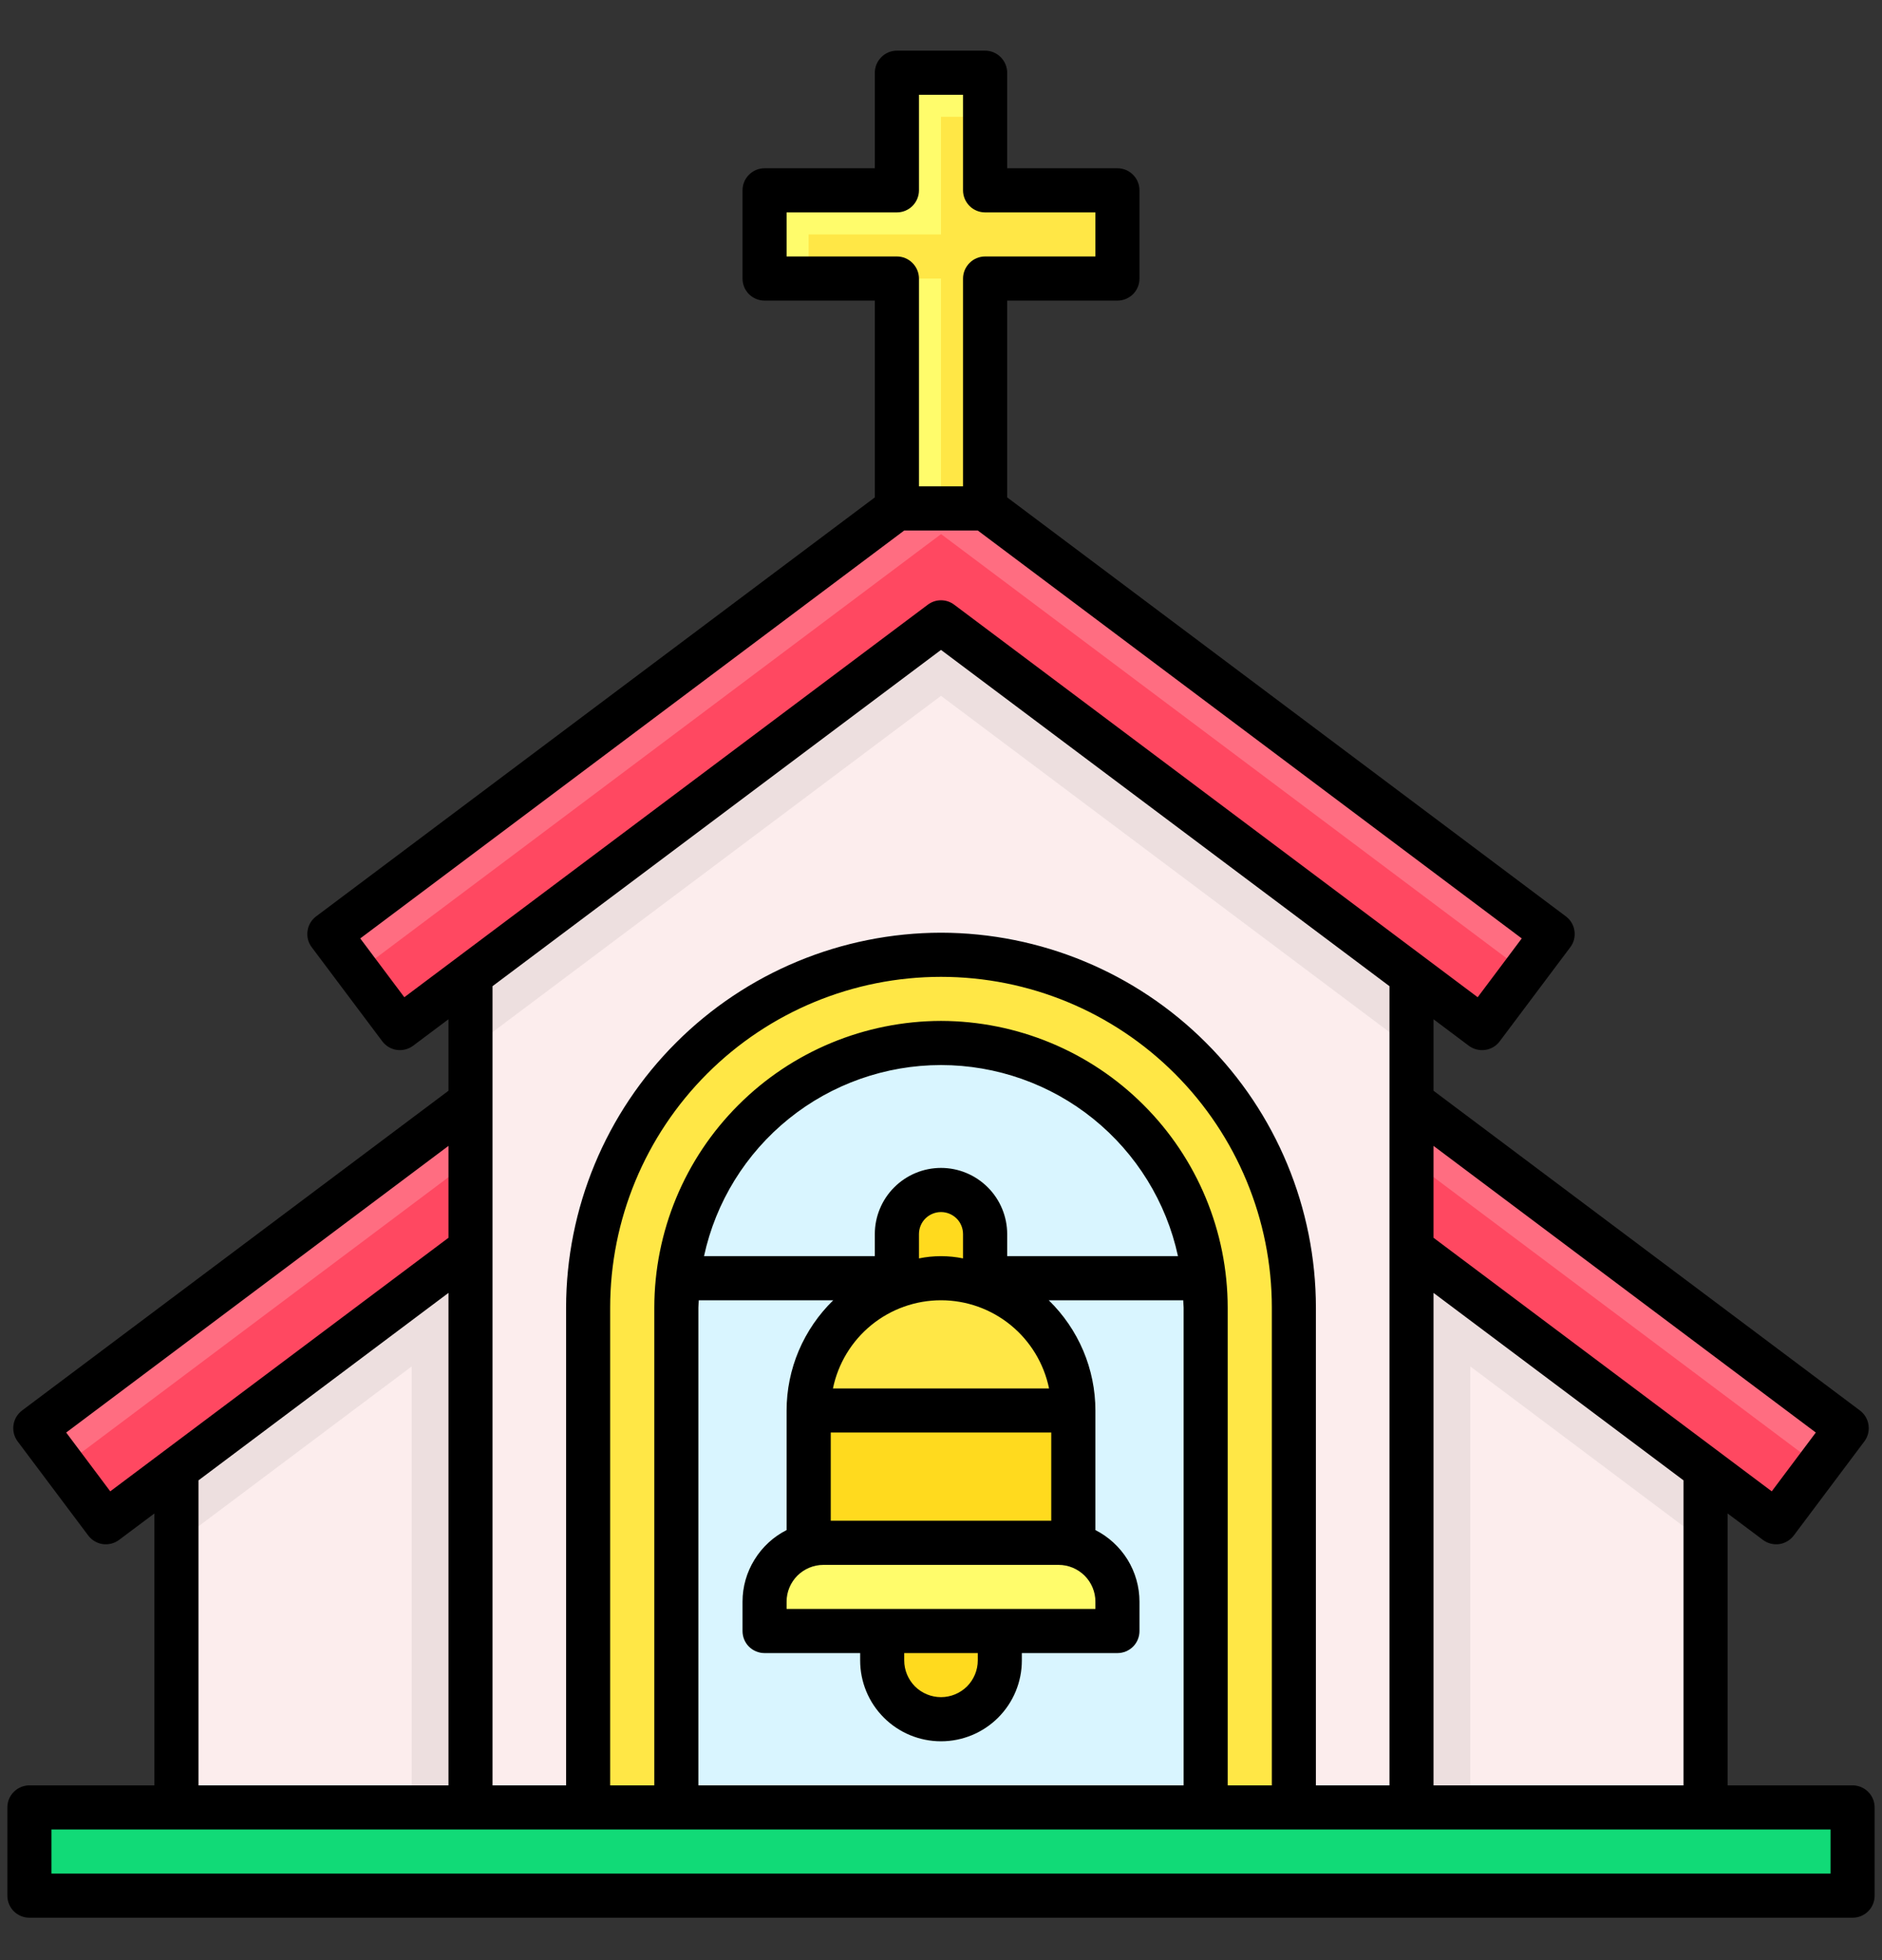 <svg width="24" height="25" viewBox="0 0 24 25" fill="none" xmlns="http://www.w3.org/2000/svg">
<rect x="0" y="0" width="24" height="25" fill="#333333" stroke="none"/>
<g clip-path="url(#clip0_2520_5623)">
<path d="M15.75 13.303V23.053H21.75V17.803L15.75 13.303Z" fill="#FCEDED"/>
<path d="M8.25 13.303V23.053H2.25V17.803L8.25 13.303Z" fill="#FCEDED"/>
<path d="M2.25 17.803V19.678L5.25 17.428V23.053H8.25V13.303L2.25 17.803Z" fill="#EDDFDF"/>
<path d="M21.75 17.803L15.75 13.303V23.053H18.75V17.428L21.75 19.678V17.803Z" fill="#EDDFDF"/>
<path d="M14.699 13.453L15.599 12.253L23.549 18.215L22.649 19.415L14.699 13.453Z" fill="#FF6D81"/>
<path d="M15.06 13.723L15.601 13.003L23.191 18.695L22.651 19.415L15.06 13.723Z" fill="#FF4861"/>
<path d="M0.449 18.215L8.399 12.253L9.299 13.453L1.349 19.415L0.449 18.215Z" fill="#FF6D81"/>
<path d="M0.811 18.696L8.401 13.003L8.941 13.723L1.351 19.416L0.811 18.696Z" fill="#FF4861"/>
<path d="M18 23.053H6V11.5L12 7L18 11.5V23.053Z" fill="#FCEDED"/>
<path d="M18.899 13.113L11.999 7.938L5.099 13.113L4.199 11.912L11.999 6.062L19.799 11.912L18.899 13.113Z" fill="#FF6D81"/>
<path d="M6 11.5V13.375L12 8.875L18 13.375V11.5L12 7L6 11.5Z" fill="#EDDFDF"/>
<path d="M4.561 12.393L5.101 13.113L12.001 7.938L18.901 13.113L19.441 12.393L12.001 6.812L4.561 12.393Z" fill="#FF4861"/>
<path d="M12.562 2.428V0.928H11.438V2.428H9.75V3.553H11.438V6.484H12.562V3.553H14.25V2.428H12.562Z" fill="#FFFC6B"/>
<path d="M12.562 2.428V1.49H12V2.99H10.312V3.553H12V6.484H12.562V3.553H14.25V2.428H12.562Z" fill="#FFE746"/>
<path d="M12 12.178C13.194 12.178 14.338 12.652 15.182 13.496C16.026 14.34 16.5 15.484 16.5 16.678V23.053H7.5V16.678C7.5 15.484 7.974 14.34 8.818 13.496C9.662 12.652 10.806 12.178 12 12.178Z" fill="#FFE746"/>
<path d="M12 13.303C12.895 13.303 13.754 13.658 14.386 14.291C15.019 14.924 15.375 15.783 15.375 16.678V23.053H8.625V16.678C8.625 15.783 8.981 14.924 9.614 14.291C10.246 13.658 11.105 13.303 12 13.303Z" fill="#D9F5FF"/>
<path d="M12 15.178C12.149 15.178 12.292 15.237 12.398 15.342C12.503 15.448 12.562 15.591 12.562 15.74V17.053H11.438V15.74C11.438 15.591 11.497 15.448 11.602 15.342C11.708 15.237 11.851 15.178 12 15.178Z" fill="#FFDA1E"/>
<path d="M12 16.303C12.448 16.303 12.877 16.48 13.193 16.797C13.51 17.113 13.688 17.543 13.688 17.99V19.865H10.312V17.99C10.312 17.543 10.49 17.113 10.807 16.797C11.123 16.48 11.552 16.303 12 16.303Z" fill="#FFDA1E"/>
<path d="M12 16.303C11.552 16.303 11.123 16.48 10.807 16.797C10.49 17.113 10.312 17.543 10.312 17.99H13.688C13.688 17.543 13.51 17.113 13.193 16.797C12.877 16.48 12.448 16.303 12 16.303Z" fill="#FFE746"/>
<path d="M10.5 19.678H13.5C13.699 19.678 13.89 19.757 14.03 19.897C14.171 20.038 14.25 20.229 14.25 20.428V20.803H9.75V20.428C9.75 20.229 9.829 20.038 9.97 19.897C10.11 19.757 10.301 19.678 10.5 19.678Z" fill="#FFFC6B"/>
<path d="M11.25 20.803H12.75V21.178C12.75 21.377 12.671 21.567 12.53 21.708C12.39 21.849 12.199 21.928 12 21.928C11.801 21.928 11.61 21.849 11.47 21.708C11.329 21.567 11.25 21.377 11.25 21.178V20.803Z" fill="#FFDA1E"/>
<path d="M0.375 23.053H23.625V24.178H0.375V23.053Z" fill="#11DA77"/>
<path d="M23.625 22.771H22.031V19.303L22.481 19.64C22.541 19.685 22.616 19.704 22.69 19.694C22.764 19.683 22.83 19.644 22.875 19.584L23.775 18.384C23.82 18.324 23.839 18.249 23.828 18.175C23.818 18.102 23.778 18.035 23.719 17.99L18.281 13.912V13L18.731 13.338C18.761 13.36 18.794 13.376 18.83 13.385C18.866 13.394 18.903 13.396 18.94 13.391C18.976 13.386 19.012 13.373 19.043 13.355C19.075 13.336 19.103 13.311 19.125 13.281L20.025 12.081C20.07 12.022 20.089 11.947 20.078 11.873C20.068 11.799 20.028 11.732 19.969 11.688L12.844 6.344V3.834H14.25C14.325 3.834 14.396 3.804 14.449 3.752C14.502 3.699 14.531 3.627 14.531 3.553V2.428C14.531 2.353 14.502 2.282 14.449 2.229C14.396 2.176 14.325 2.146 14.25 2.146H12.844V0.928C12.844 0.853 12.814 0.782 12.761 0.729C12.709 0.676 12.637 0.646 12.562 0.646H11.438C11.363 0.646 11.291 0.676 11.239 0.729C11.186 0.782 11.156 0.853 11.156 0.928V2.146H9.75C9.675 2.146 9.604 2.176 9.551 2.229C9.498 2.282 9.469 2.353 9.469 2.428V3.553C9.469 3.627 9.498 3.699 9.551 3.752C9.604 3.804 9.675 3.834 9.75 3.834H11.156V6.344L4.031 11.688C3.972 11.732 3.932 11.799 3.922 11.873C3.911 11.947 3.93 12.022 3.975 12.081L4.875 13.281C4.92 13.341 4.986 13.38 5.06 13.391C5.134 13.401 5.209 13.382 5.269 13.337L5.719 13V13.912L0.281 17.99C0.222 18.035 0.182 18.102 0.172 18.175C0.161 18.249 0.18 18.324 0.225 18.384L1.125 19.584C1.17 19.644 1.236 19.683 1.31 19.694C1.384 19.704 1.459 19.685 1.519 19.64L1.969 19.303V22.771H0.375C0.3 22.771 0.229 22.801 0.176 22.854C0.123 22.907 0.094 22.978 0.094 23.053V24.178C0.094 24.252 0.123 24.324 0.176 24.377C0.229 24.429 0.3 24.459 0.375 24.459H23.625C23.7 24.459 23.771 24.429 23.824 24.377C23.877 24.324 23.906 24.252 23.906 24.178V23.053C23.906 22.978 23.877 22.907 23.824 22.854C23.771 22.801 23.7 22.771 23.625 22.771ZM23.156 18.271L22.594 19.021L18.281 15.787V14.615L23.156 18.271ZM21.469 18.881V22.771H18.281V16.49L21.469 18.881ZM10.031 3.271V2.709H11.438C11.512 2.709 11.584 2.679 11.636 2.627C11.689 2.574 11.719 2.502 11.719 2.428V1.209H12.281V2.428C12.281 2.502 12.311 2.574 12.364 2.627C12.416 2.679 12.488 2.709 12.562 2.709H13.969V3.271H12.562C12.488 3.271 12.416 3.301 12.364 3.354C12.311 3.407 12.281 3.478 12.281 3.553V6.203H11.719V3.553C11.719 3.478 11.689 3.407 11.636 3.354C11.584 3.301 11.512 3.271 11.438 3.271H10.031ZM5.156 12.719L4.594 11.969L11.531 6.766H12.469L19.406 11.969L18.844 12.719L12.169 7.713C12.12 7.676 12.061 7.656 12 7.656C11.939 7.656 11.88 7.676 11.831 7.713L5.156 12.719ZM12 11.896C10.732 11.898 9.517 12.402 8.621 13.299C7.724 14.195 7.22 15.41 7.219 16.678V22.771H6.281V12.578L12 8.289L17.719 12.578V22.771H16.781V16.678C16.78 15.41 16.276 14.195 15.379 13.299C14.483 12.402 13.268 11.898 12 11.896ZM12 13.021C11.031 13.023 10.101 13.408 9.416 14.094C8.73 14.779 8.345 15.708 8.344 16.678V22.771H7.781V16.678C7.781 15.559 8.226 14.486 9.017 13.695C9.808 12.903 10.881 12.459 12 12.459C13.119 12.459 14.192 12.903 14.983 13.695C15.774 14.486 16.219 15.559 16.219 16.678V22.771H15.656V16.678C15.655 15.708 15.27 14.779 14.584 14.094C13.899 13.408 12.969 13.023 12 13.021ZM10.031 20.521V20.428C10.031 20.303 10.081 20.184 10.169 20.096C10.257 20.009 10.376 19.959 10.5 19.959H13.5C13.624 19.959 13.743 20.009 13.831 20.096C13.919 20.184 13.969 20.303 13.969 20.428V20.521H10.031ZM12.469 21.084V21.178C12.469 21.302 12.419 21.421 12.332 21.509C12.243 21.597 12.124 21.646 12 21.646C11.876 21.646 11.757 21.597 11.668 21.509C11.581 21.421 11.531 21.302 11.531 21.178V21.084H12.469ZM13.406 19.396H10.594V18.271H13.406V19.396ZM10.622 17.709C10.687 17.392 10.86 17.106 11.111 16.901C11.362 16.696 11.676 16.584 12 16.584C12.324 16.584 12.638 16.696 12.889 16.901C13.14 17.106 13.313 17.392 13.378 17.709H10.622ZM11.719 16.05V15.74C11.719 15.666 11.748 15.594 11.801 15.541C11.854 15.489 11.925 15.459 12 15.459C12.075 15.459 12.146 15.489 12.199 15.541C12.252 15.594 12.281 15.666 12.281 15.74V16.05C12.096 16.012 11.904 16.012 11.719 16.05ZM12.844 16.021V15.74C12.844 15.517 12.755 15.302 12.597 15.144C12.438 14.985 12.224 14.896 12 14.896C11.776 14.896 11.562 14.985 11.403 15.144C11.245 15.302 11.156 15.517 11.156 15.74V16.021H8.978C9.127 15.331 9.509 14.713 10.059 14.269C10.608 13.826 11.294 13.584 12 13.584C12.706 13.584 13.392 13.826 13.941 14.269C14.491 14.713 14.873 15.331 15.022 16.021H12.844ZM10.626 16.584C10.438 16.767 10.289 16.985 10.186 17.227C10.084 17.468 10.031 17.728 10.031 17.99V19.515C9.863 19.6 9.721 19.731 9.622 19.892C9.522 20.053 9.469 20.238 9.469 20.428V20.803C9.469 20.877 9.498 20.949 9.551 21.002C9.604 21.054 9.675 21.084 9.75 21.084H10.969V21.178C10.969 21.451 11.077 21.713 11.271 21.907C11.464 22.1 11.726 22.209 12 22.209C12.274 22.209 12.536 22.1 12.729 21.907C12.923 21.713 13.031 21.451 13.031 21.178V21.084H14.25C14.325 21.084 14.396 21.054 14.449 21.002C14.502 20.949 14.531 20.877 14.531 20.803V20.428C14.531 20.238 14.478 20.053 14.379 19.892C14.279 19.731 14.137 19.6 13.969 19.515V17.99C13.969 17.728 13.916 17.468 13.814 17.227C13.711 16.985 13.562 16.767 13.374 16.584H15.089C15.089 16.616 15.094 16.646 15.094 16.678V22.771H8.906V16.678C8.906 16.646 8.91 16.616 8.911 16.584H10.626ZM1.406 19.021L0.844 18.271L5.719 14.615V15.787L1.406 19.021ZM5.719 16.49V22.771H2.531V18.881L5.719 16.49ZM23.344 23.896H0.656V23.334H23.344V23.896Z" fill="black"/>
</g>
<defs>
<clipPath id="clip0_2520_5623">
<rect width="24" height="24" fill="white" transform="translate(0 0.553)"/>
</clipPath>
</defs>
</svg>
